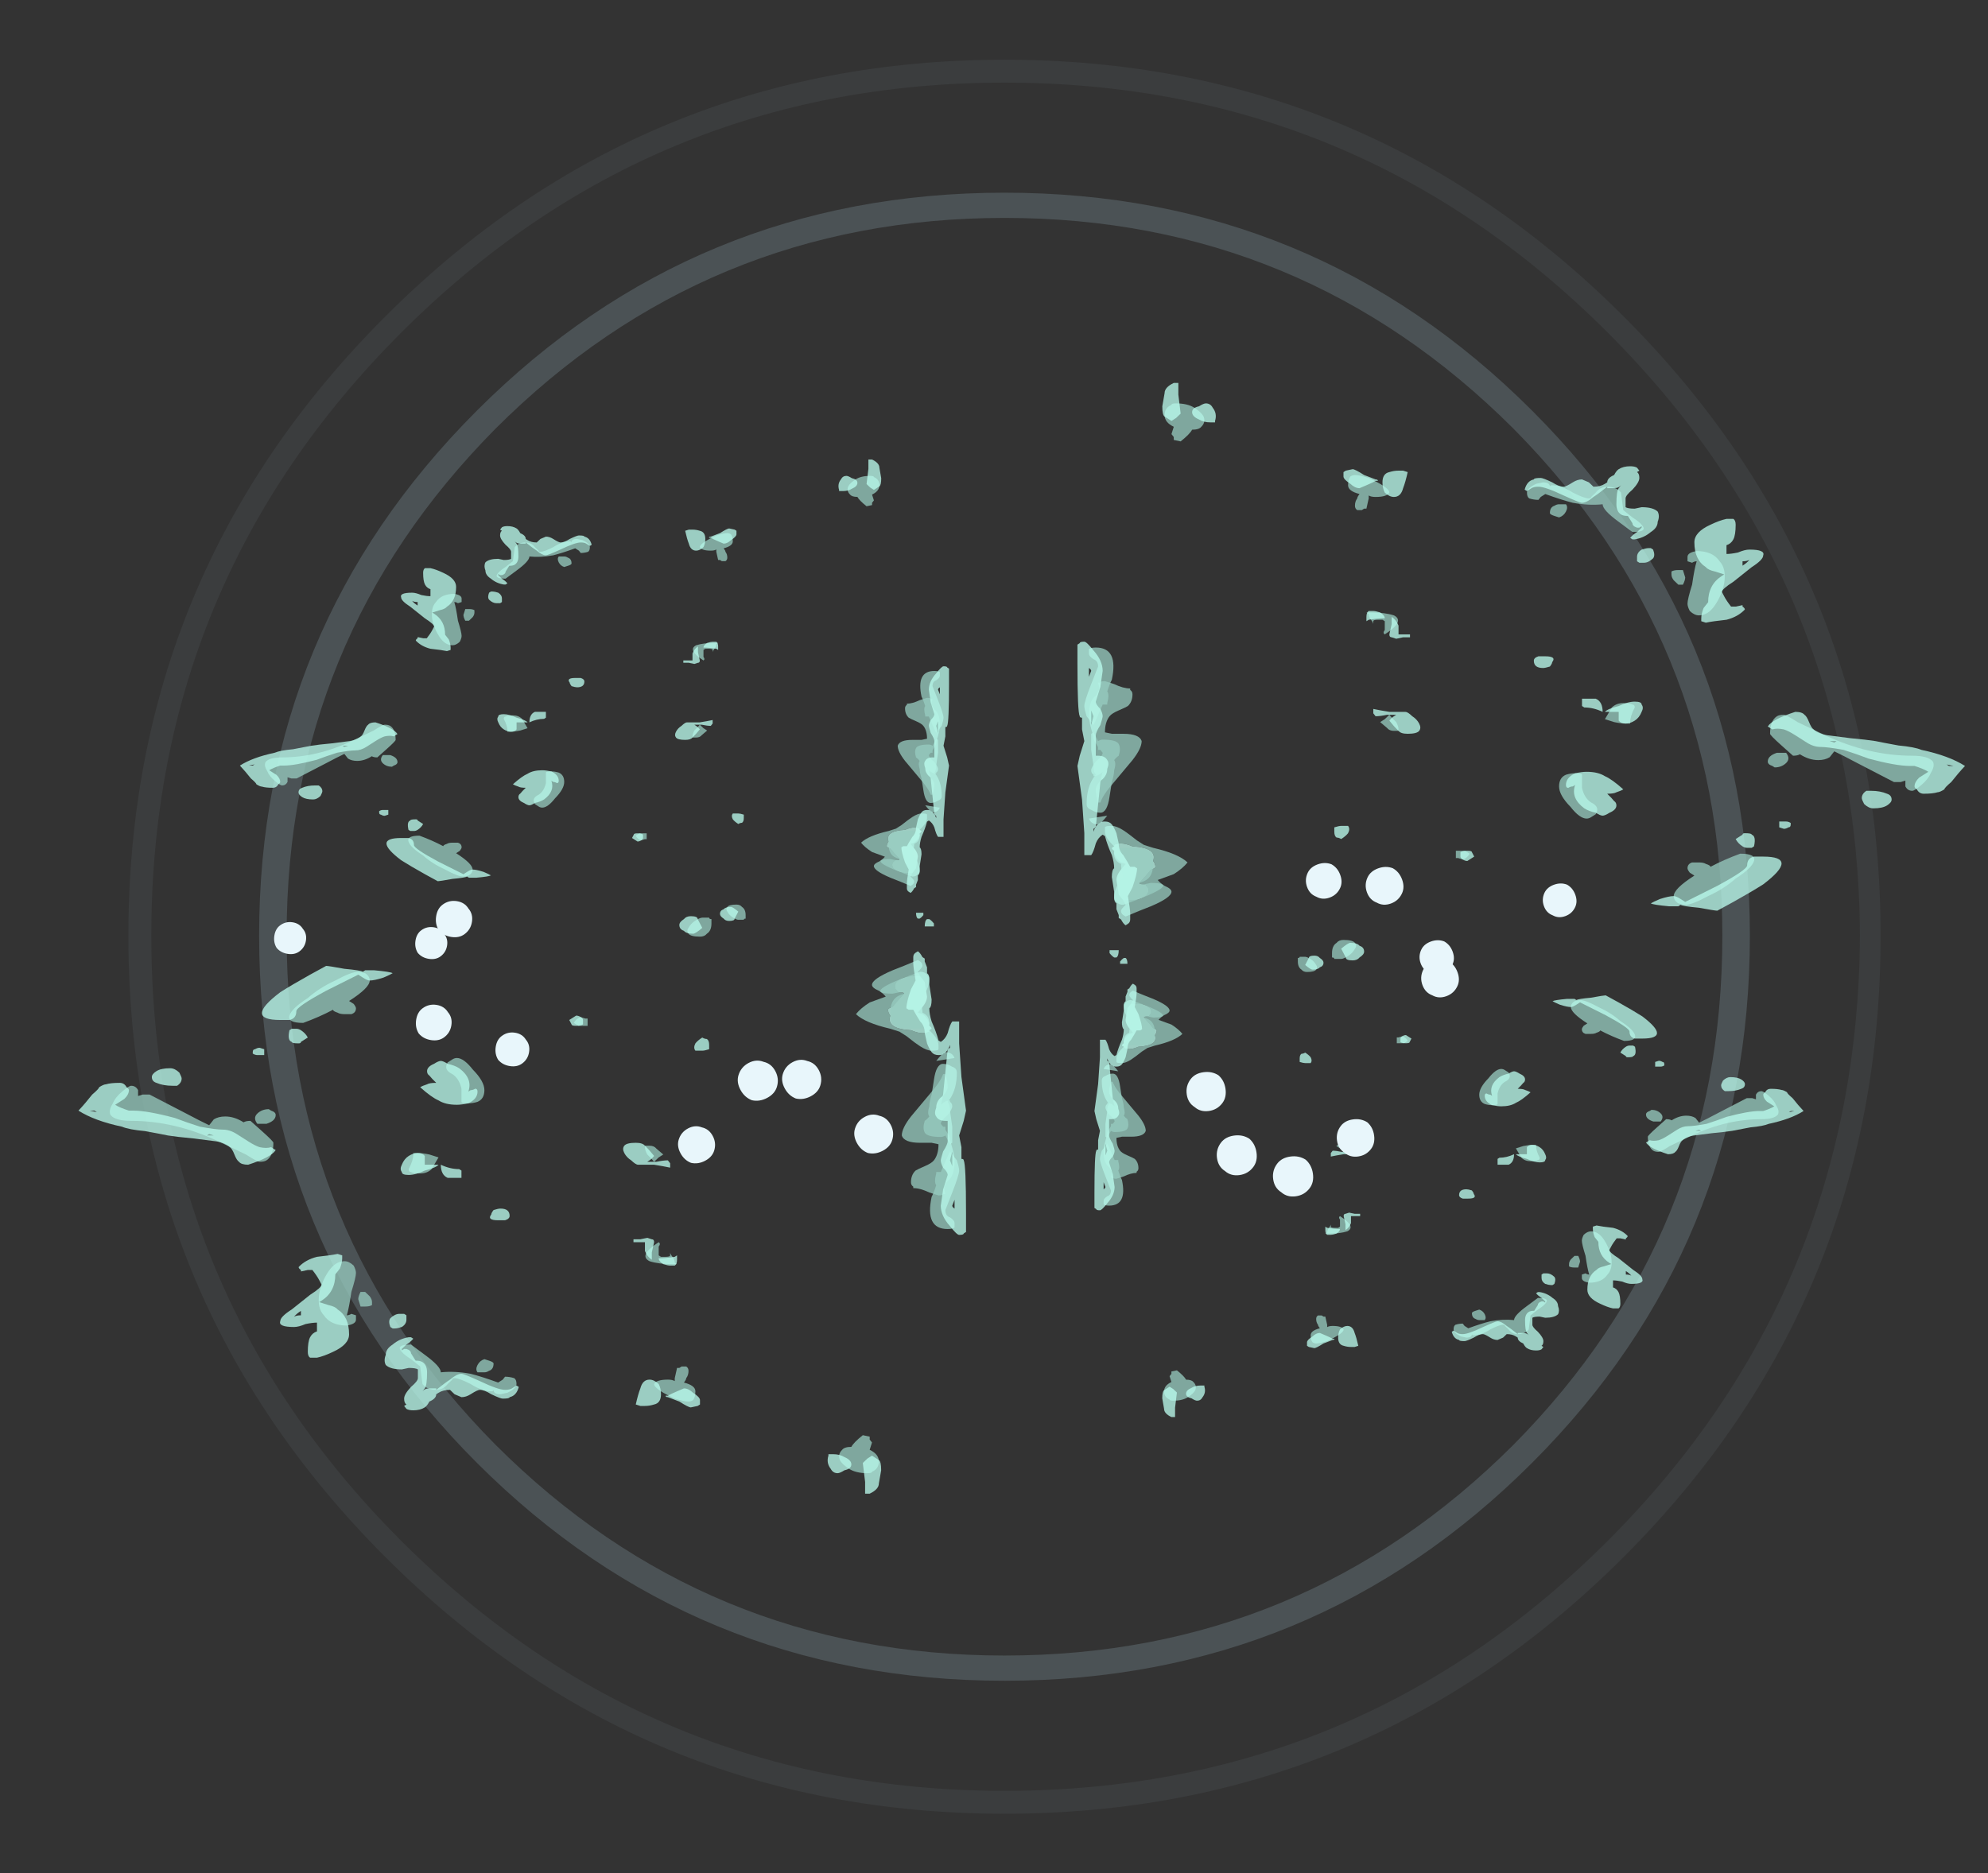 <?xml version="1.0" encoding="UTF-8" standalone="no"?>
<svg xmlns:ffdec="https://www.free-decompiler.com/flash" xmlns:xlink="http://www.w3.org/1999/xlink" ffdec:objectType="frame" height="226.35px" width="240.15px" xmlns="http://www.w3.org/2000/svg">
  <rect width="100%" height="100%" fill="#333333" stroke="none"/>
  <g transform="matrix(1.0, 0.0, 0.0, 1.0, 121.35, 142.5)">
    <use ffdec:characterId="437" height="38.25" transform="matrix(5.541, 0.0, 0.0, 5.541, -105.84, -135.286)" width="38.2" xlink:href="#shape0"/>
    <use ffdec:characterId="329" height="19.35" transform="matrix(0.0, 3.533, -5.541, 0.0, 116.023, -96.231)" width="19.75" xlink:href="#shape1"/>
    <use ffdec:characterId="329" height="19.35" transform="matrix(0.0, -2.823, -4.427, 0.0, 96.522, 28.725)" width="19.75" xlink:href="#shape1"/>
    <use ffdec:characterId="329" height="19.35" transform="matrix(0.0, -3.533, 5.541, 0.0, -111.873, 37.981)" width="19.75" xlink:href="#shape1"/>
    <use ffdec:characterId="329" height="19.35" transform="matrix(0.0, 2.823, 4.427, 0.0, -92.371, -86.975)" width="19.75" xlink:href="#shape1"/>
    <use ffdec:characterId="79" height="2.3" transform="matrix(0.295, 2.087, -2.087, 0.295, 36.911, -3.09)" width="2.3" xlink:href="#shape2"/>
    <use ffdec:characterId="79" height="2.3" transform="matrix(0.275, 1.948, -1.948, 0.275, 44.324, -7.557)" width="2.3" xlink:href="#shape2"/>
    <use ffdec:characterId="79" height="2.3" transform="matrix(0.293, 2.075, -2.075, 0.293, 30.099, -5.623)" width="2.3" xlink:href="#shape2"/>
    <use ffdec:characterId="79" height="2.3" transform="matrix(0.288, 2.037, -2.037, 0.288, 26.361, -13.273)" width="2.3" xlink:href="#shape2"/>
    <use ffdec:characterId="79" height="2.3" transform="matrix(0.672, 1.843, -1.843, 0.672, 53.947, -27.142)" width="2.3" xlink:href="#shape2"/>
    <use ffdec:characterId="79" height="2.3" transform="matrix(0.601, 1.647, -1.647, 0.601, 68.254, -36.285)" width="2.3" xlink:href="#shape2"/>
    <use ffdec:characterId="79" height="2.3" transform="matrix(0.673, 1.847, -1.847, 0.673, 47.25, -38.349)" width="2.3" xlink:href="#shape2"/>
    <use ffdec:characterId="79" height="2.3" transform="matrix(0.613, 1.681, -1.681, 0.613, 53.428, -29.438)" width="2.3" xlink:href="#shape2"/>
    <use ffdec:characterId="79" height="2.3" transform="matrix(0.635, 1.743, -1.743, 0.635, 39.823, -38.785)" width="2.3" xlink:href="#shape2"/>
    <use ffdec:characterId="79" height="2.3" transform="matrix(-0.977, -1.835, 1.835, -0.977, -30.786, -8.716)" width="2.3" xlink:href="#shape2"/>
    <use ffdec:characterId="79" height="2.3" transform="matrix(-0.903, -1.696, 1.696, -0.903, -38.111, -1.211)" width="2.3" xlink:href="#shape2"/>
    <use ffdec:characterId="79" height="2.3" transform="matrix(-0.955, -1.792, 1.792, -0.955, -25.463, -8.941)" width="2.3" xlink:href="#shape2"/>
    <use ffdec:characterId="79" height="2.3" transform="matrix(-0.948, -1.78, 1.78, -0.948, -16.756, -2.363)" width="2.3" xlink:href="#shape2"/>
    <use ffdec:characterId="79" height="2.3" transform="matrix(0.292, -1.881, 1.881, 0.292, -68.999, -29.623)" width="2.3" xlink:href="#shape2"/>
    <use ffdec:characterId="79" height="2.3" transform="matrix(0.258, -1.659, 1.659, 0.258, -88.504, -27.538)" width="2.3" xlink:href="#shape2"/>
    <use ffdec:characterId="79" height="2.3" transform="matrix(0.287, -1.85, 1.85, 0.287, -71.408, -17.152)" width="2.3" xlink:href="#shape2"/>
    <use ffdec:characterId="79" height="2.3" transform="matrix(0.258, -1.66, 1.66, 0.258, -71.456, -26.937)" width="2.3" xlink:href="#shape2"/>
    <use ffdec:characterId="79" height="2.3" transform="matrix(0.272, -1.753, 1.753, 0.272, -61.779, -13.997)" width="2.3" xlink:href="#shape2"/>
  </g>
  <defs>
    <g id="shape0" transform="matrix(1.0, 0.0, 0.0, 1.0, 19.1, 19.0)">
      <path d="M0.0 -19.0 Q7.9 -19.0 13.5 -13.4 19.1 -7.8 19.1 0.1 19.1 8.05 13.5 13.65 7.9 19.25 0.0 19.25 -7.9 19.25 -13.5 13.65 -19.1 8.05 -19.1 0.1 -19.1 -7.8 -13.5 -13.4 -7.9 -19.0 0.0 -19.0 M13.15 -13.05 Q7.7 -18.5 0.0 -18.5 -7.7 -18.5 -13.15 -13.05 -18.6 -7.6 -18.6 0.1 -18.6 7.85 -13.15 13.3 -7.7 18.75 0.0 18.75 7.7 18.75 13.15 13.3 18.6 7.85 18.65 0.1 18.6 -7.6 13.15 -13.05" fill="#adcfdd" fill-opacity="0.067" fill-rule="evenodd" stroke="none"/>
      <path d="M0.0 -16.1 Q6.75 -16.1 11.5 -11.35 16.25 -6.6 16.25 0.1 16.25 6.85 11.5 11.6 6.75 16.35 0.0 16.35 -6.75 16.35 -11.5 11.6 -16.25 6.85 -16.25 0.1 -16.25 -6.6 -11.5 -11.35 -6.75 -16.1 0.0 -16.1 M11.1 -10.95 Q6.5 -15.55 0.0 -15.55 -6.5 -15.55 -11.1 -10.95 -15.65 -6.35 -15.65 0.1 -15.65 6.6 -11.1 11.2 -6.5 15.8 0.0 15.8 6.5 15.8 11.1 11.2 15.65 6.6 15.65 0.1 15.65 -6.35 11.1 -10.95" fill="#adcfdd" fill-opacity="0.2" fill-rule="evenodd" stroke="none"/>
    </g>
    <g id="shape1" transform="matrix(1.0, 0.0, 0.0, 1.0, 17.05, 17.5)">
      <path d="M-1.2 1.05 Q-1.5 1.25 -1.7 1.25 L-1.85 1.25 Q-1.9 1.25 -1.9 1.1 -1.9 1.0 -1.75 0.85 -1.65 0.75 -1.4 0.55 L-1.25 0.4 -1.15 0.2 Q-0.95 -0.35 -0.65 -0.55 -0.45 -0.45 -0.25 -0.25 L-0.05 0.1 Q0.05 0.05 0.15 -0.05 0.25 -0.2 0.35 -0.2 0.55 -0.2 0.85 0.25 1.0 0.5 1.2 0.8 L1.15 0.85 Q1.1 0.9 1.0 0.9 0.95 0.9 0.8 0.8 L0.65 0.85 Q0.65 0.8 0.65 0.7 0.65 0.6 0.6 0.5 0.5 0.3 0.3 0.3 0.2 0.3 0.15 0.35 0.1 0.35 0.1 0.4 0.1 0.5 0.05 0.5 -0.2 0.35 -0.4 0.25 -0.45 0.15 -0.5 0.15 -0.6 0.15 -0.7 0.2 -1.15 0.1 -1.2 0.65 -1.3 0.8 -1.3 0.9 -1.3 1.0 -1.25 1.05 L-1.2 1.05 M-2.7 1.4 Q-2.95 1.45 -3.15 1.45 -3.25 1.45 -3.45 1.35 L-3.75 1.3 Q-3.6 1.4 -3.6 1.5 L-3.65 1.5 Q-3.7 1.55 -3.8 1.55 -3.9 1.55 -4.1 1.45 -4.3 1.3 -4.4 1.3 L-4.5 1.35 -4.5 1.4 -4.6 1.4 Q-4.85 1.5 -4.9 1.5 L-4.95 1.5 Q-5.45 1.6 -5.65 1.6 -6.2 1.6 -6.35 1.45 -6.45 1.4 -6.5 1.4 -6.55 1.35 -6.8 1.4 L-6.8 1.35 Q-6.85 1.35 -6.85 1.25 L-6.75 1.05 Q-6.6 0.85 -6.6 0.7 L-6.55 0.7 Q-6.5 0.65 -6.4 0.65 -6.15 0.65 -6.0 0.75 -5.95 0.8 -5.85 0.95 -5.75 1.1 -5.65 1.15 -5.45 1.25 -5.1 1.25 L-5.05 1.1 Q-5.05 0.9 -5.05 0.85 -5.05 0.5 -4.8 0.45 -4.55 0.45 -4.15 0.65 L-3.4 1.05 Q-2.95 1.3 -2.7 1.35 L-2.7 1.4 M-1.95 1.4 Q-1.95 1.55 -2.15 1.6 L-2.25 1.2 Q-1.95 1.35 -1.95 1.4" fill="#98ccc0" fill-opacity="0.753" fill-rule="evenodd" stroke="none"/>
      <path d="M0.65 0.85 Q0.55 0.9 0.45 0.95 L-0.05 1.0 Q-0.25 1.0 -0.5 0.85 L-0.6 0.8 -0.65 0.9 Q-0.75 1.0 -0.95 1.05 L-1.05 1.05 Q-1.1 1.1 -1.15 1.1 L-1.2 1.05 -1.25 1.05 Q-1.3 1.0 -1.3 0.9 -1.3 0.8 -1.2 0.65 -1.15 0.1 -0.7 0.2 -0.6 0.15 -0.5 0.15 -0.45 0.15 -0.4 0.25 -0.2 0.35 0.05 0.5 0.1 0.5 0.1 0.4 0.1 0.35 0.15 0.35 0.2 0.3 0.3 0.3 0.5 0.3 0.6 0.5 0.65 0.6 0.65 0.7 0.65 0.8 0.65 0.85" fill="#bffff0" fill-opacity="0.753" fill-rule="evenodd" stroke="none"/>
      <path d="M0.75 -11.25 Q0.65 -11.15 0.5 -11.15 0.25 -11.15 -0.2 -11.6 L-0.3 -11.5 Q-0.4 -11.45 -0.45 -11.45 -0.6 -11.45 -0.65 -11.55 -0.65 -11.6 -0.65 -11.7 -0.65 -11.8 -0.6 -11.85 -0.55 -11.95 -0.5 -11.95 -0.75 -12.25 -0.95 -12.6 -0.95 -12.95 -0.7 -12.9 -0.45 -12.85 -0.1 -12.5 0.25 -12.25 0.5 -11.9 0.8 -11.55 0.8 -11.4 0.8 -11.35 0.75 -11.25 M2.65 -3.75 Q2.6 -3.75 2.6 -3.7 2.55 -3.7 2.45 -3.7 2.2 -3.7 2.1 -3.8 2.0 -3.85 2.0 -3.95 2.0 -4.15 2.1 -4.2 2.2 -4.25 2.3 -4.2 2.45 -4.15 2.55 -4.05 2.65 -3.95 2.65 -3.9 L2.65 -3.75 M0.1 0.5 Q0.1 0.45 0.1 0.4 L0.05 0.25 Q0.05 -0.5 0.8 0.85 0.8 0.95 0.7 1.0 0.65 1.05 0.55 1.05 0.2 1.05 -0.15 0.85 L-0.2 0.85 Q-0.4 0.9 -0.6 0.9 -0.7 1.05 -0.95 1.05 -1.1 1.05 -1.15 0.85 L-1.15 0.65 Q-1.15 0.45 -1.1 0.35 -1.0 0.2 -0.6 0.2 -0.2 0.2 -0.05 0.35 0.0 0.4 0.05 0.5 L0.1 0.5 M-9.45 -12.05 Q-9.1 -11.9 -9.1 -11.7 -9.1 -11.6 -9.25 -11.5 -9.4 -11.45 -9.5 -11.45 -9.65 -11.45 -10.15 -11.55 -10.7 -11.6 -10.95 -11.65 -10.95 -11.6 -10.9 -11.55 L-10.95 -11.45 -11.1 -11.45 Q-11.25 -11.45 -11.3 -11.65 -11.3 -12.0 -10.95 -12.15 -10.7 -12.3 -10.2 -12.25 -9.8 -12.2 -9.45 -12.05 M-4.1 -16.8 Q-3.95 -16.85 -3.7 -16.75 -3.5 -16.7 -3.3 -16.55 -3.1 -16.4 -3.1 -16.35 -3.1 -16.25 -3.25 -16.2 L-3.45 -16.2 -3.4 -16.1 Q-3.4 -16.05 -3.4 -15.95 L-4.05 -15.15 Q-4.3 -14.85 -4.45 -14.65 -4.35 -14.6 -4.25 -14.55 -4.15 -14.45 -4.15 -14.3 -4.15 -14.1 -4.35 -13.9 -4.3 -13.85 -4.3 -13.75 L-4.65 -13.5 Q-5.0 -13.25 -5.05 -13.25 -5.5 -13.25 -5.65 -13.4 -5.7 -13.45 -5.7 -13.55 -5.7 -13.6 -5.45 -13.85 -5.15 -14.25 -5.0 -14.45 -4.3 -15.4 -4.3 -16.35 -4.3 -16.7 -4.1 -16.8 M-3.9 -13.35 L-3.95 -13.3 Q-4.0 -13.2 -4.1 -13.2 -4.3 -13.2 -4.4 -13.4 -4.4 -13.45 -4.4 -13.6 -4.2 -13.7 -4.05 -13.6 -3.9 -13.5 -3.9 -13.35 M-12.45 -10.25 Q-12.3 -10.4 -12.2 -10.45 -11.95 -10.6 -11.95 -10.25 L-12.3 -9.95 Q-12.7 -9.6 -12.9 -9.6 -12.85 -9.3 -12.95 -8.95 -13.05 -8.7 -13.25 -8.35 L-13.15 -8.25 -13.05 -8.2 Q-13.05 -8.1 -13.1 -8.0 -13.15 -7.95 -13.3 -7.95 -13.45 -7.95 -13.6 -8.15 L-13.65 -8.3 Q-13.65 -8.45 -13.5 -8.45 -13.55 -8.45 -13.55 -8.5 -13.55 -8.7 -13.3 -8.95 -13.1 -9.2 -13.1 -9.3 -13.1 -9.35 -13.15 -9.35 L-13.3 -9.45 Q-13.5 -9.55 -13.5 -9.7 -13.5 -9.9 -13.3 -10.0 L-12.7 -10.05 -12.45 -10.25 M-12.5 -8.55 Q-12.55 -8.45 -12.6 -8.45 -12.8 -8.45 -12.85 -8.55 -12.9 -8.6 -12.9 -8.65 L-12.9 -8.8 Q-12.8 -8.85 -12.65 -8.8 -12.5 -8.75 -12.45 -8.65 L-12.5 -8.55 M-13.1 -4.5 L-12.75 -4.45 -12.75 -4.4 -12.7 -4.35 -12.7 -4.25 Q-12.75 -4.2 -12.85 -4.2 -13.0 -4.2 -13.1 -4.25 -13.15 -4.25 -13.25 -4.3 -13.35 -4.05 -13.55 -4.05 -13.75 -4.05 -13.85 -4.1 -13.9 -4.15 -13.9 -4.2 -13.9 -4.3 -13.8 -4.5 -13.65 -4.7 -13.55 -4.8 -13.4 -4.95 -13.3 -4.95 -13.15 -4.9 -13.15 -4.65 -13.15 -4.55 -13.2 -4.5 L-13.1 -4.5 M-15.55 -0.85 Q-15.45 -0.8 -15.45 -0.65 -15.3 -0.6 -15.05 -0.4 L-15.1 -0.25 -15.2 -0.25 -15.3 -0.2 -15.55 -0.25 Q-15.7 -0.05 -15.95 -0.05 -16.2 -0.05 -16.3 -0.2 -16.35 -0.2 -16.35 -0.3 -16.35 -0.55 -16.2 -0.7 -16.05 -0.85 -15.9 -0.9 -15.7 -0.95 -15.55 -0.85 M-2.3 -9.45 Q-2.25 -9.4 -2.2 -9.35 -2.15 -9.3 -2.15 -9.25 -2.15 -9.1 -2.55 -8.9 -2.95 -8.65 -3.25 -8.65 -3.55 -8.65 -3.65 -8.8 -3.7 -8.9 -3.7 -9.0 -3.7 -9.15 -3.65 -9.15 L-3.2 -9.15 Q-2.85 -9.2 -2.7 -9.35 -2.55 -9.55 -2.3 -9.45 M-5.4 -10.2 Q-5.4 -10.15 -5.4 -10.1 -5.4 -10.0 -5.45 -9.85 L-5.55 -9.65 -5.95 -9.8 Q-6.1 -9.9 -6.1 -10.05 -6.1 -10.2 -6.05 -10.25 -6.05 -10.3 -5.95 -10.3 -5.65 -10.2 -5.45 -10.2 L-5.4 -10.2 M-0.75 -6.55 L-0.8 -6.45 -0.8 -6.4 -1.05 -6.4 -1.05 -6.45 Q-1.05 -6.55 -1.05 -6.6 -1.0 -6.65 -0.95 -6.7 -0.8 -6.65 -0.75 -6.55 M-10.15 -11.25 L-10.3 -11.15 Q-10.4 -11.1 -10.5 -11.1 L-10.6 -11.1 Q-10.65 -11.15 -10.65 -11.25 L-10.65 -11.35 -10.4 -11.4 Q-10.3 -11.4 -10.15 -11.35 L-10.15 -11.25 M-8.6 -4.85 L-8.9 -4.85 -8.95 -4.8 -8.95 -4.7 Q-8.95 -4.6 -8.9 -4.6 L-8.8 -4.6 Q-8.85 -4.6 -8.95 -4.55 -9.05 -4.5 -9.15 -4.5 L-9.2 -4.45 -9.2 -4.55 Q-9.2 -4.85 -9.1 -5.05 -8.9 -5.3 -8.45 -4.85 -8.5 -4.8 -8.6 -4.85 M-5.15 -5.15 Q-5.15 -5.1 -5.15 -5.05 -5.15 -4.95 -5.25 -4.9 L-5.45 -4.75 -5.55 -4.85 -5.7 -4.95 Q-5.6 -5.0 -5.45 -5.1 -5.3 -5.15 -5.2 -5.15 L-5.15 -5.15 M-2.35 1.35 Q-2.35 1.45 -2.45 1.55 -2.5 1.65 -2.65 1.65 -3.2 1.65 -3.55 1.5 L-3.65 1.45 Q-3.75 1.5 -3.95 1.5 L-4.5 1.55 -5.05 1.55 -5.1 1.5 Q-4.95 1.45 -4.8 1.4 -4.85 1.35 -4.85 1.3 -4.85 1.0 -4.7 0.95 -4.55 0.9 -4.3 0.95 -4.25 1.0 -4.15 1.05 -4.05 1.0 -3.8 1.05 -3.65 1.05 -3.4 1.1 L-2.9 1.15 Q-2.35 1.2 -2.35 1.35 M-6.05 1.3 Q-5.5 1.45 -5.35 1.5 -5.45 1.55 -5.65 1.65 -5.9 1.7 -6.0 1.7 -6.15 1.7 -6.75 1.55 L-7.35 1.4 Q-7.55 1.4 -7.6 1.5 -7.7 1.6 -7.8 1.6 L-7.95 1.6 Q-8.0 1.55 -8.0 1.45 -8.0 0.95 -6.9 1.1 -6.75 1.15 -6.5 1.2 -6.4 1.15 -6.1 1.2 L-6.05 1.2 Q-6.05 1.25 -6.05 1.3" fill="#98ccc0" fill-opacity="0.753" fill-rule="evenodd" stroke="none"/>
      <path d="M0.7 -12.45 L1.0 -12.1 Q1.0 -12.05 0.9 -11.7 0.85 -11.35 0.8 -11.3 L0.85 -11.25 Q0.85 -11.15 0.85 -11.05 0.8 -10.7 0.75 -10.65 0.7 -10.7 0.6 -10.85 0.5 -11.05 0.5 -11.15 0.5 -11.2 0.6 -11.3 0.65 -11.35 0.7 -11.4 L0.15 -12.1 Q-0.4 -12.75 -0.55 -12.75 -0.8 -12.75 -0.85 -12.9 -0.85 -13.0 -0.85 -13.1 -0.85 -13.9 0.1 -13.1 0.35 -12.85 0.7 -12.45 M2.6 -4.0 L2.3 -3.9 Q2.1 -4.05 2.1 -4.1 2.1 -4.25 2.2 -4.3 2.25 -4.4 2.4 -4.4 2.5 -4.4 2.6 -4.3 2.7 -4.25 2.7 -4.15 2.7 -4.0 2.6 -4.0 M2.6 1.05 Q2.55 1.1 2.45 1.15 L2.35 1.15 2.35 0.95 Q2.55 0.95 2.6 1.0 L2.6 1.05 M1.3 0.7 Q1.4 0.7 1.45 0.75 L1.5 0.8 Q1.45 0.85 1.3 0.9 L1.25 0.95 Q1.2 0.95 1.15 0.95 L0.95 1.0 0.75 1.0 Q0.7 1.05 0.55 1.05 L0.35 1.05 -0.15 1.1 Q-0.4 1.1 -0.45 1.05 -0.65 1.05 -0.9 1.1 -1.25 1.2 -1.55 1.25 L-1.6 1.3 Q-1.5 1.4 -1.3 1.45 -1.0 1.5 -0.9 1.55 L-0.9 1.7 -1.65 1.7 -2.8 1.75 -3.95 1.85 -4.3 1.8 -4.8 1.7 -5.2 1.75 -5.6 1.75 Q-5.6 1.8 -5.65 1.8 -5.8 1.85 -7.45 1.85 L-8.1 1.85 -8.15 1.8 Q-8.2 1.8 -8.2 1.7 -8.2 1.65 -7.9 1.5 -7.55 1.3 -7.2 1.3 L-6.65 1.35 -6.15 1.45 Q-6.05 1.45 -5.9 1.35 -5.75 1.3 -5.65 1.3 -5.6 1.3 -5.35 1.35 -5.1 1.45 -5.0 1.45 -4.55 1.45 -4.3 1.45 L-4.3 1.4 Q-4.3 1.25 -4.15 1.2 -4.05 1.15 -3.85 1.2 -3.65 1.2 -3.5 1.3 -3.45 1.35 -3.4 1.35 L-1.85 1.45 -1.8 1.5 -1.7 1.5 Q-1.95 1.45 -2.0 1.35 -2.05 1.35 -2.05 1.25 -2.05 1.15 -1.95 1.1 -1.85 1.05 -1.65 1.0 L-1.3 0.95 Q-1.05 0.95 -0.9 0.85 -0.65 0.75 -0.5 0.7 L-0.5 0.6 -0.45 0.55 Q-0.25 0.55 0.2 0.65 0.35 0.7 0.5 0.75 0.95 0.7 1.1 0.7 L1.3 0.7 M-10.95 -12.65 L-10.8 -12.65 Q-10.9 -12.75 -11.0 -12.8 -10.95 -12.75 -10.95 -12.65 M-10.75 -12.85 L-10.25 -12.45 Q-10.0 -12.2 -9.9 -12.2 L-9.75 -12.25 Q-9.6 -12.3 -9.4 -12.4 -9.4 -12.45 -9.4 -12.5 L-9.45 -12.65 -9.4 -12.65 Q-9.35 -12.7 -9.3 -12.7 -9.05 -12.55 -8.95 -12.3 -8.9 -12.0 -8.85 -11.85 L-8.9 -11.75 -8.85 -11.75 Q-8.9 -11.75 -9.0 -11.75 -9.15 -11.75 -9.35 -11.8 L-9.55 -11.9 Q-10.15 -11.9 -10.45 -12.2 L-10.5 -12.25 -10.6 -12.05 Q-10.65 -11.9 -10.75 -11.85 -11.0 -11.6 -11.6 -11.6 -11.95 -11.6 -12.2 -11.95 -12.35 -12.15 -12.4 -12.3 L-12.4 -12.45 Q-12.35 -12.5 -12.2 -12.5 -11.85 -12.5 -11.7 -12.45 -11.55 -12.4 -11.5 -12.3 L-11.2 -12.3 Q-11.2 -12.4 -11.25 -12.55 -11.35 -12.7 -11.35 -12.8 -11.35 -13.15 -11.15 -13.1 -11.0 -13.1 -10.75 -12.85 M-3.0 -16.6 Q-3.0 -16.5 -3.15 -16.45 -3.2 -16.4 -3.25 -16.4 -3.4 -16.4 -3.55 -16.5 L-3.75 -16.7 Q-3.85 -16.6 -3.95 -16.4 L-3.95 -16.3 Q-3.95 -16.0 -4.2 -15.4 -4.35 -15.15 -4.5 -14.85 -4.6 -14.5 -4.6 -14.35 -4.6 -14.2 -4.75 -14.05 L-5.0 -13.8 Q-5.15 -13.65 -5.2 -13.55 -5.25 -13.4 -5.2 -13.3 L-5.3 -13.2 Q-5.55 -13.3 -5.8 -13.8 -5.8 -13.95 -5.7 -14.0 -5.65 -14.05 -5.45 -14.1 -5.25 -14.15 -5.2 -14.2 -5.05 -14.3 -5.0 -14.5 L-4.9 -15.0 Q-4.85 -15.35 -4.8 -15.55 -4.75 -15.7 -4.65 -16.05 -4.6 -16.4 -4.5 -16.55 -4.3 -17.15 -3.95 -17.5 -3.7 -17.35 -3.4 -17.2 -3.2 -17.05 -3.15 -17.05 -3.05 -16.95 -3.05 -16.9 -3.0 -16.8 -3.0 -16.6 M-2.65 -15.3 Q-2.8 -15.25 -2.85 -15.25 -3.0 -15.25 -3.1 -15.35 -3.1 -15.4 -3.1 -15.45 -3.1 -15.65 -3.0 -15.8 -2.95 -15.9 -2.8 -15.9 -2.7 -15.9 -2.6 -15.8 -2.5 -15.7 -2.5 -15.5 -2.5 -15.4 -2.65 -15.3 M-3.95 -17.15 L-3.95 -17.25 -4.0 -17.1 -3.95 -17.15 M-4.8 -14.7 L-4.8 -14.55 -4.75 -14.65 -4.8 -14.7 M-2.05 -13.45 Q-2.05 -13.5 -2.05 -13.6 -2.05 -13.65 -2.0 -13.7 L-1.95 -13.7 Q-1.85 -13.7 -1.85 -13.65 -1.8 -13.6 -1.8 -13.55 L-1.85 -13.45 Q-1.9 -13.45 -1.95 -13.45 L-2.05 -13.45 M-1.65 -12.7 Q-1.65 -12.85 -1.6 -12.85 -1.55 -12.95 -1.2 -12.9 L-1.15 -12.85 Q-1.15 -12.8 -1.15 -12.75 -1.15 -12.7 -1.2 -12.65 -1.3 -12.55 -1.45 -12.5 L-1.6 -12.65 Q-1.65 -12.65 -1.65 -12.7 M-12.65 -10.8 Q-12.5 -10.85 -12.3 -10.8 -12.1 -10.8 -11.95 -10.65 -11.75 -10.5 -11.7 -10.3 L-11.7 -10.25 -11.75 -10.2 Q-11.85 -10.25 -11.95 -10.35 L-12.1 -10.45 -12.15 -10.45 -12.1 -10.4 -12.1 -10.35 Q-12.15 -10.25 -12.25 -10.25 L-12.5 -10.15 Q-12.5 -10.05 -12.55 -10.0 -12.65 -9.9 -12.9 -9.9 -13.35 -9.9 -13.45 -9.95 L-13.55 -10.0 Q-13.45 -9.95 -13.45 -9.85 L-13.45 -9.7 -13.5 -9.7 Q-13.25 -9.5 -13.15 -9.4 -12.95 -9.25 -12.95 -9.15 -12.95 -9.1 -13.2 -8.75 -13.5 -8.35 -13.5 -8.2 -13.5 -8.1 -13.45 -8.05 L-13.35 -7.95 -13.4 -7.9 Q-13.7 -7.95 -13.75 -8.1 -13.8 -8.1 -13.8 -8.25 -13.8 -8.3 -13.65 -8.5 -13.5 -8.65 -13.5 -8.75 -13.5 -8.8 -13.65 -8.95 -13.75 -9.05 -13.75 -9.15 L-13.65 -9.3 -13.5 -9.4 Q-13.5 -9.55 -13.6 -9.65 L-13.65 -9.7 Q-13.8 -9.7 -13.9 -9.85 -14.05 -9.9 -14.1 -9.95 -14.2 -10.05 -14.2 -10.2 -14.2 -10.3 -14.15 -10.35 L-14.05 -10.4 -14.0 -10.35 Q-13.95 -10.4 -13.8 -10.4 -13.65 -10.4 -13.4 -10.25 -13.2 -10.1 -13.1 -10.1 L-12.8 -10.1 Q-12.75 -10.15 -12.75 -10.3 L-12.8 -10.45 Q-12.8 -10.7 -12.65 -10.8 M-13.7 -4.65 Q-13.65 -4.6 -13.55 -4.45 L-13.45 -4.3 Q-13.45 -4.2 -13.6 -4.1 -13.75 -3.95 -13.85 -3.95 -13.95 -3.95 -14.0 -3.95 L-14.05 -4.0 -14.1 -4.15 Q-14.1 -4.2 -13.9 -4.4 L-13.75 -4.65 Q-13.75 -4.7 -13.7 -4.7 L-13.7 -4.65 M-13.3 -4.85 Q-13.45 -4.8 -13.65 -4.8 -13.95 -4.8 -14.0 -4.95 -14.05 -5.05 -14.05 -5.15 L-14.05 -5.25 -14.0 -5.35 Q-13.65 -5.3 -13.45 -5.25 -13.15 -5.2 -13.15 -5.05 -13.15 -4.95 -13.3 -4.85 M-17.05 -0.35 L-16.65 -0.35 -16.0 -0.4 -15.85 -0.3 -15.75 -0.2 -15.9 -0.05 Q-15.95 0.0 -16.25 0.0 L-16.7 -0.05 Q-16.9 -0.05 -17.05 -0.25 L-17.05 -0.35 M-15.7 -1.15 L-15.7 -1.05 Q-15.7 -0.9 -15.8 -0.8 -15.9 -0.65 -16.05 -0.65 -16.2 -0.65 -16.25 -0.8 -16.35 -0.9 -16.35 -0.95 -16.35 -1.05 -16.2 -1.1 -16.0 -1.2 -15.75 -1.15 L-15.7 -1.15 M-3.0 -9.7 Q-2.85 -9.8 -2.75 -9.85 -2.7 -9.9 -2.6 -9.9 -2.45 -9.9 -2.35 -9.75 -2.25 -9.65 -2.25 -9.6 -2.25 -9.55 -2.35 -9.45 -2.4 -9.3 -2.5 -9.2 -2.85 -8.9 -3.3 -9.0 L-3.25 -8.95 Q-3.25 -8.9 -3.2 -8.85 -3.2 -8.8 -3.3 -8.8 -3.55 -8.8 -3.7 -9.0 -3.75 -9.15 -3.75 -9.25 -3.75 -9.5 -3.6 -9.65 -3.5 -9.8 -3.15 -10.05 -3.1 -10.0 -3.05 -9.9 -3.0 -9.85 -3.0 -9.7 M-5.8 -10.45 Q-5.6 -10.4 -5.5 -10.3 -5.4 -10.2 -5.4 -10.1 -5.4 -10.0 -5.5 -9.95 L-5.8 -9.95 Q-5.8 -9.85 -5.8 -9.8 -5.8 -9.7 -5.8 -9.65 -5.9 -9.7 -6.0 -9.95 -6.15 -10.15 -6.15 -10.3 -6.15 -10.45 -6.05 -10.45 -5.95 -10.5 -5.8 -10.45 M-6.0 -9.15 L-6.1 -9.15 Q-6.2 -9.15 -6.25 -9.15 L-6.25 -9.45 Q-6.15 -9.6 -5.8 -9.6 -5.95 -9.4 -5.95 -9.2 L-6.0 -9.15 M-0.75 -6.7 L-0.7 -6.65 Q-0.7 -6.6 -0.75 -6.55 -0.8 -6.5 -0.85 -6.5 L-1.0 -6.5 Q-1.05 -6.55 -1.05 -6.65 -1.05 -6.75 -1.0 -6.75 L-0.85 -6.8 Q-0.8 -6.75 -0.75 -6.7 M-11.35 -10.7 Q-11.15 -10.75 -11.05 -10.7 -10.9 -10.6 -10.9 -10.5 L-10.9 -10.4 -10.95 -10.35 Q-11.0 -10.35 -11.1 -10.35 -11.25 -10.35 -11.35 -10.45 -11.4 -10.55 -11.4 -10.6 L-11.4 -10.65 -11.35 -10.7 M-7.55 -8.1 Q-7.65 -8.1 -7.7 -8.2 L-7.7 -8.35 Q-7.7 -8.6 -7.5 -8.5 -7.45 -8.5 -7.35 -8.45 -7.3 -8.35 -7.3 -8.3 -7.3 -8.1 -7.55 -8.1 M-8.35 -5.25 L-8.3 -5.1 -8.35 -5.0 Q-8.35 -4.95 -8.45 -4.95 L-8.8 -5.0 Q-8.95 -5.0 -9.05 -5.0 -8.95 -5.1 -8.75 -5.15 L-8.45 -5.15 Q-8.45 -5.2 -8.45 -5.25 L-8.45 -5.4 -8.35 -5.4 Q-8.35 -5.35 -8.35 -5.25 M-8.95 -4.5 L-8.9 -4.45 Q-8.95 -4.45 -9.05 -4.45 -9.2 -4.45 -9.25 -4.5 L-9.25 -4.6 Q-9.25 -4.65 -9.2 -4.75 -9.1 -4.85 -9.0 -4.85 -9.0 -4.7 -8.95 -4.5 M-1.85 -3.75 Q-1.9 -3.85 -1.9 -3.9 L-1.9 -4.05 Q-1.8 -4.1 -1.65 -4.05 -1.55 -4.0 -1.45 -3.9 -1.5 -3.85 -1.5 -3.8 -1.55 -3.75 -1.7 -3.75 L-1.85 -3.75 M-5.05 -5.35 Q-5.05 -5.2 -5.15 -5.15 -5.3 -5.05 -5.5 -4.95 -5.6 -5.0 -5.65 -5.05 L-5.7 -5.1 -5.7 -4.9 Q-5.65 -4.75 -5.65 -4.65 L-5.75 -4.6 Q-5.85 -4.6 -5.9 -4.6 -5.85 -4.75 -5.8 -4.95 L-5.8 -5.3 Q-5.8 -5.35 -5.65 -5.45 -5.55 -5.55 -5.4 -5.6 -5.25 -5.65 -5.15 -5.6 -5.05 -5.55 -5.05 -5.35 M-5.65 1.5 L-5.85 1.55 -5.35 1.55 -5.65 1.5 M-7.2 1.55 Q-7.25 1.55 -7.3 1.6 L-7.0 1.6 -7.2 1.55" fill="#bdfff0" fill-opacity="0.753" fill-rule="evenodd" stroke="none"/>
    </g>
    <g id="shape2" transform="matrix(1.0, 0.0, 0.0, 1.0, 1.15, 1.15)">
      <path d="M0.8 -0.85 Q1.15 -0.5 1.15 0.0 1.15 0.5 0.8 0.8 0.5 1.15 0.0 1.15 -0.5 1.15 -0.85 0.8 -1.15 0.5 -1.15 0.0 -1.15 -0.5 -0.85 -0.85 -0.5 -1.15 0.0 -1.15 0.5 -1.15 0.8 -0.85" fill="#e8f6fb" fill-rule="evenodd" stroke="none"/>
    </g>
  </defs>
</svg>
